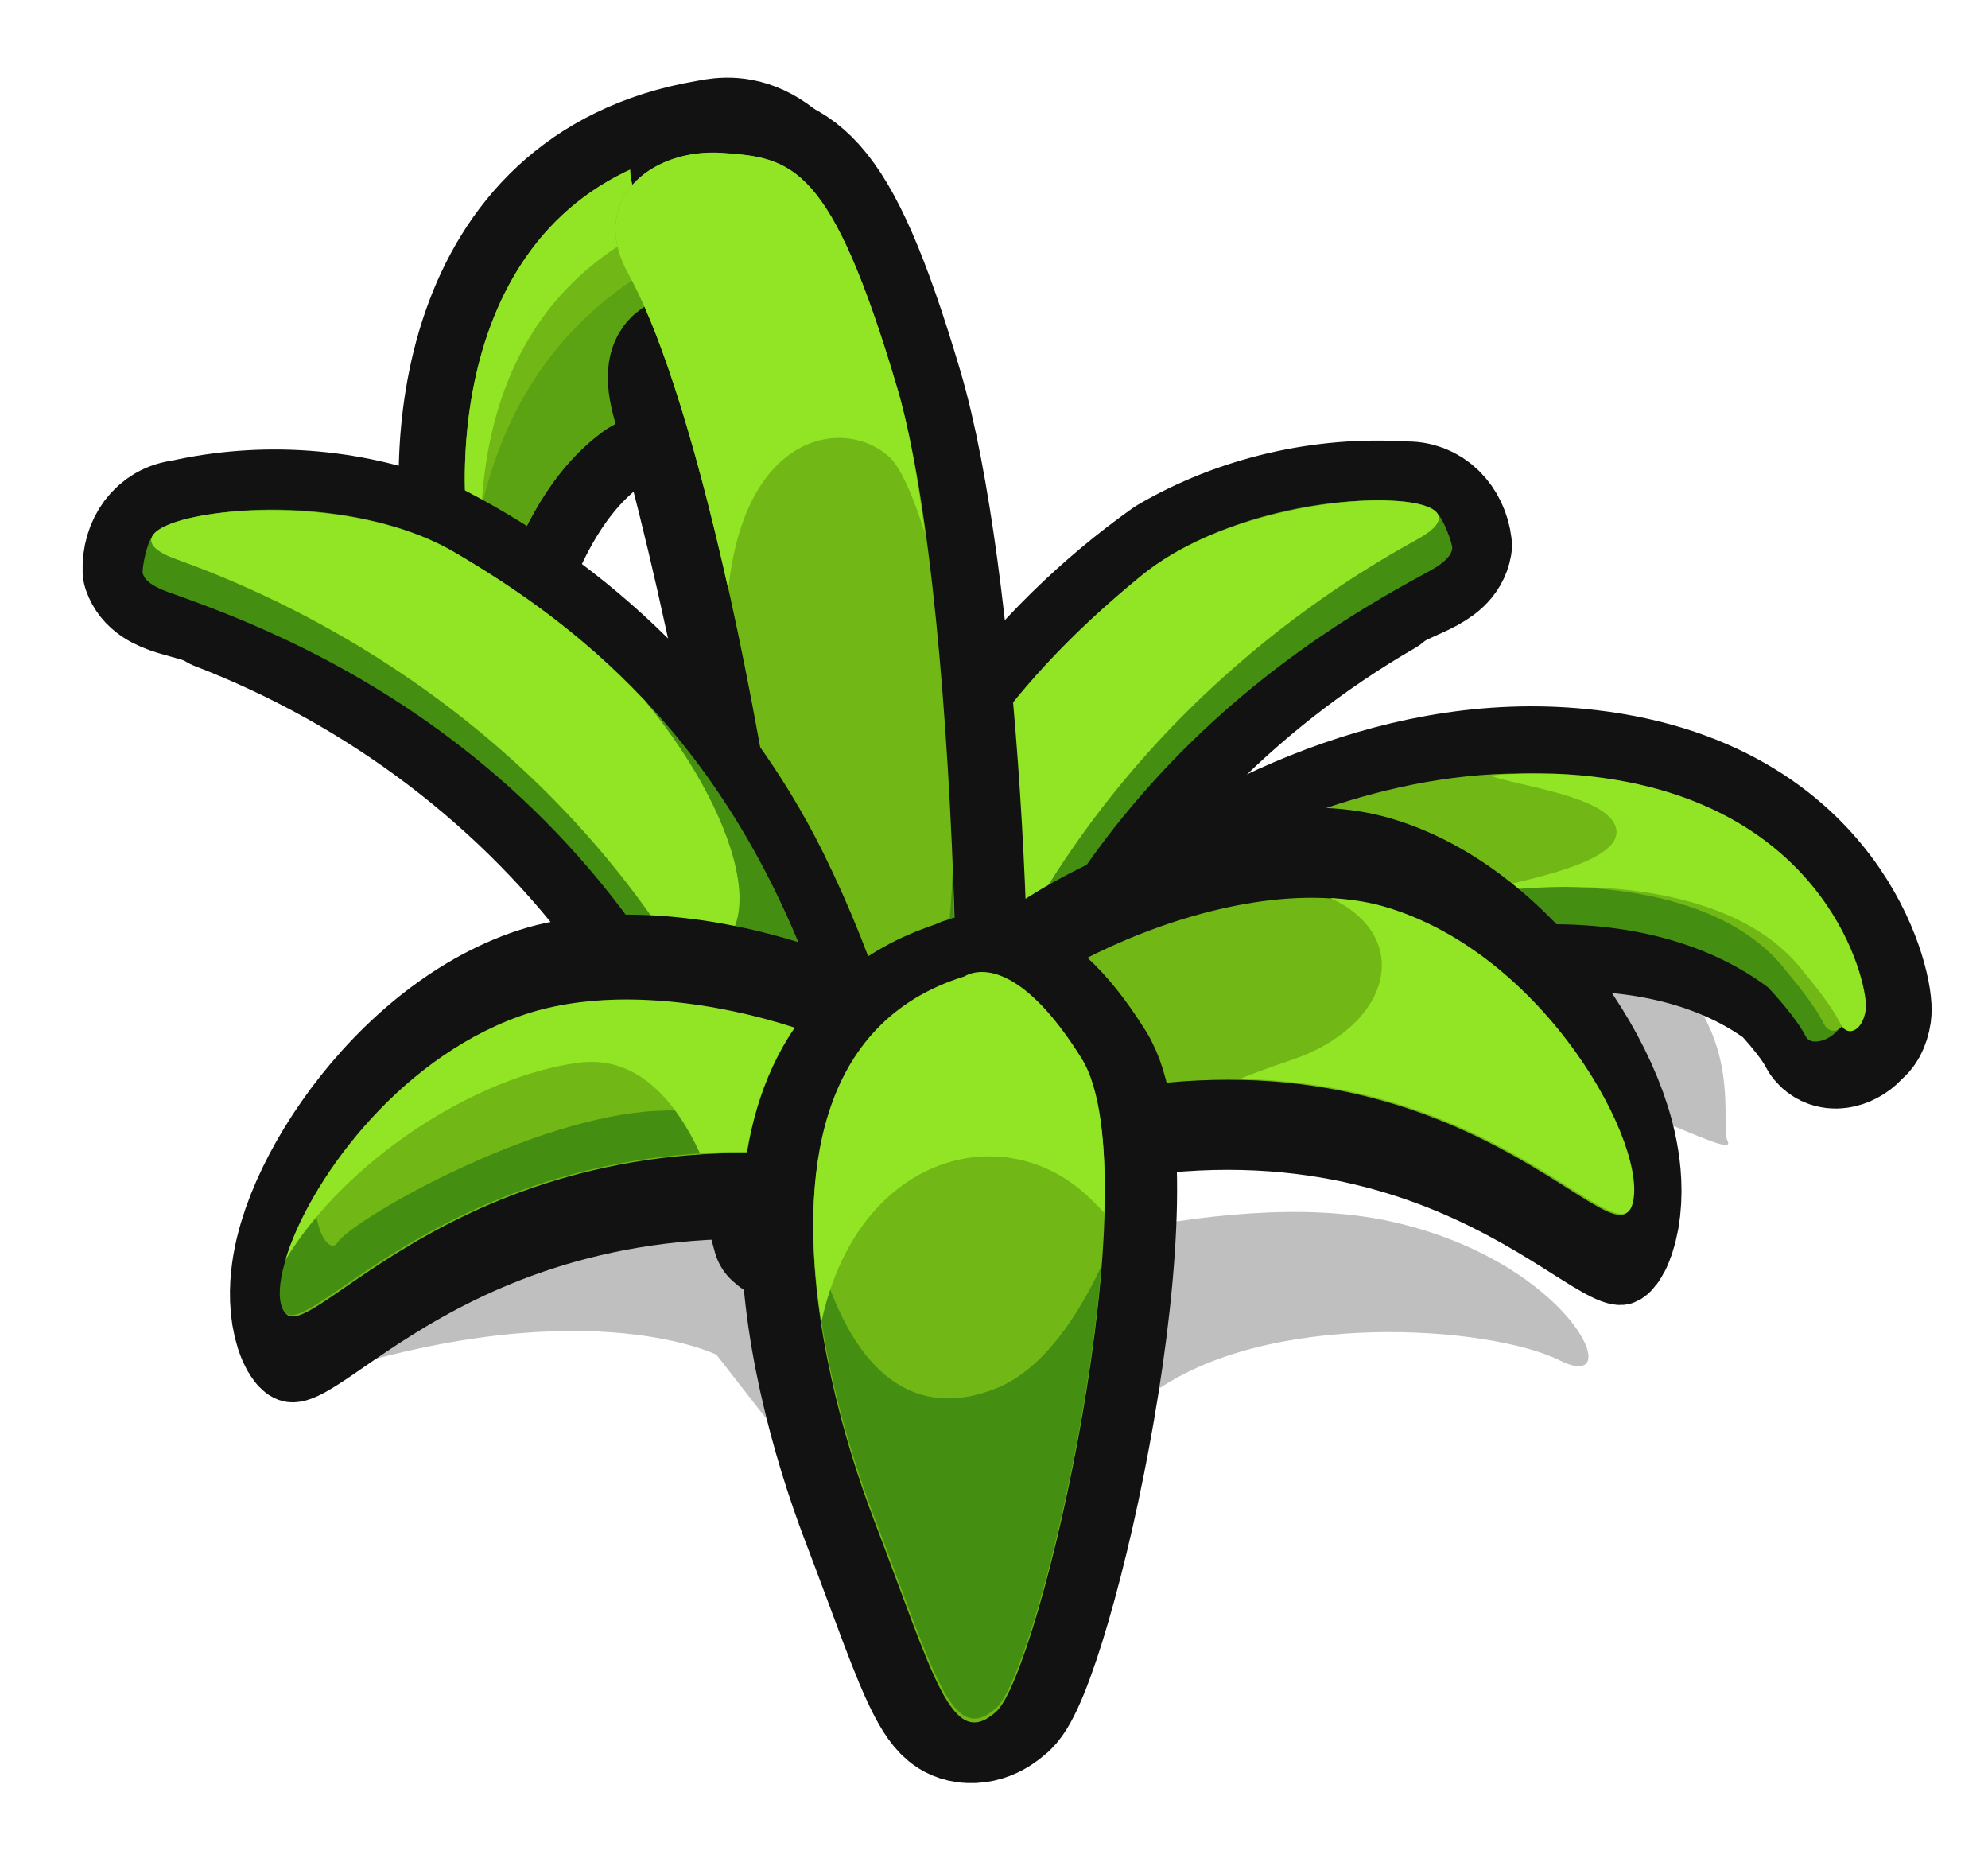 <?xml version="1.0" encoding="UTF-8" standalone="no"?><!-- Created with Inkscape (http://www.inkscape.org/) --><svg xmlns:dc="http://purl.org/dc/elements/1.1/" xmlns:cc="http://creativecommons.org/ns#" xmlns:rdf="http://www.w3.org/1999/02/22-rdf-syntax-ns#" xmlns:svg="http://www.w3.org/2000/svg" xmlns="http://www.w3.org/2000/svg" xmlns:sodipodi="http://sodipodi.sourceforge.net/DTD/sodipodi-0.dtd" xmlns:inkscape="http://www.inkscape.org/namespaces/inkscape" width="150.457" height="141.198" viewBox="0 0 39.808 37.359" version="1.1" id="svg23489" inkscape:version="0.48.5 r10040" sodipodi:docname="plant_02.svg">
  <defs id="defs23483">
    <clipPath clipPathUnits="userSpaceOnUse" id="clipPath22932">
      <path style="opacity: 0.398; color: rgb(0, 0, 0); fill: rgb(186, 255, 81); fill-opacity: 1; fill-rule: nonzero; stroke: none; stroke-width: 0; marker: none; visibility: visible; display: inline; overflow: visible;" d="m 544.302,181.89 c 0.286,0.592 2.599,1.158 3.742,0.158 0.98,2.777 16.865,0 16.865,0 l 0,-16.172 -30.553,0 0,15.421 c 0,0 6.658,3.493 9.946,0.593 z" id="path22934" inkscape:connector-curvature="0" sodipodi:nodetypes="ccccccc"/>
    </clipPath>
    <clipPath clipPathUnits="userSpaceOnUse" id="clipPath22874">
      <path style="opacity: 0.398; color: rgb(0, 0, 0); fill: rgb(186, 255, 81); fill-opacity: 1; fill-rule: nonzero; stroke: none; stroke-width: 0; marker: none; visibility: visible; display: inline; overflow: visible;" d="m 507.964,172.041 c 5.636,4.145 4.409,7.038 4.245,7.426 -0.163,0.388 -0.454,0.846 -0.555,0.759 0,0 -0.231,1.394 -0.967,1.524 0,0 0.728,2.053 -3.233,2.911 -3.961,0.858 -12.088,-2.45 -11.762,-7.8 0.327,-5.35 9.005,-7.351 12.272,-4.819 z" id="path22876" inkscape:connector-curvature="0" sodipodi:nodetypes="csccssc"/>
    </clipPath>
    <clipPath clipPathUnits="userSpaceOnUse" id="clipPath22894">
      <path style="opacity: 0.398; color: rgb(0, 0, 0); fill: rgb(186, 255, 81); fill-opacity: 1; fill-rule: nonzero; stroke: none; stroke-width: 0; marker: none; visibility: visible; display: inline; overflow: visible;" d="m 519.134,181.843 c 1.53,1.079 2.218,-0.857 2.001,-1.062 0.082,0.041 1.96,0.653 4.329,-2.859 2.369,-3.512 0,-9.965 -8.005,-11.966 -8.005,-2.001 -11.272,3.471 -11.476,10.169 -0.204,6.698 5.758,9.271 9.761,9.72 4.002,0.449 3.39,-4.002 3.39,-4.002 z" id="path22896" inkscape:connector-curvature="0" sodipodi:nodetypes="ccssssc"/>
    </clipPath>
    <clipPath clipPathUnits="userSpaceOnUse" id="clipPath23263">
      <path style="opacity: 0.398; color: rgb(0, 0, 0); fill: rgb(186, 255, 81); fill-opacity: 1; fill-rule: nonzero; stroke: none; stroke-width: 0; marker: none; visibility: visible; display: inline; overflow: visible;" d="m 507.964,172.041 c 5.636,4.145 4.409,7.038 4.245,7.426 -0.163,0.388 -0.454,0.846 -0.555,0.759 0,0 -0.231,1.394 -0.967,1.524 0,0 0.728,2.053 -3.233,2.911 -3.961,0.858 -12.088,-2.45 -11.762,-7.8 0.327,-5.35 9.005,-7.351 12.272,-4.819 z" id="path23265" inkscape:connector-curvature="0" sodipodi:nodetypes="csccssc"/>
    </clipPath>
    <clipPath clipPathUnits="userSpaceOnUse" id="clipPath22907">
      <path style="opacity: 0.398; color: rgb(0, 0, 0); fill: rgb(186, 255, 81); fill-opacity: 1; fill-rule: nonzero; stroke: none; stroke-width: 0; marker: none; visibility: visible; display: inline; overflow: visible;" d="m 525.586,181.985 c 0.895,0.982 2.407,0.642 3.043,0.123 0.161,0.726 12.14,0.235 11.905,0 -0.235,-0.235 4.098,-23.832 0,-26.199 -4.098,-2.366 -15.111,0 -21.318,0 -6.208,0 -9.489,8.762 -8.084,14.003 1.404,5.241 4.818,7.158 7.007,9.979 2.189,2.821 7.449,2.094 7.449,2.094 z" id="path22909" inkscape:connector-curvature="0" sodipodi:nodetypes="ccsssssc"/>
    </clipPath>
    <clipPath clipPathUnits="userSpaceOnUse" id="clipPath23269">
      <path style="opacity: 0.398; color: rgb(0, 0, 0); fill: rgb(186, 255, 81); fill-opacity: 1; fill-rule: nonzero; stroke: none; stroke-width: 0; marker: none; visibility: visible; display: inline; overflow: visible;" d="m 525.586,181.985 c 0.895,0.982 2.407,0.642 3.043,0.123 0.161,0.726 12.14,0.235 11.905,0 -0.235,-0.235 4.098,-23.832 0,-26.199 -4.098,-2.366 -15.111,0 -21.318,0 -6.208,0 -9.489,8.762 -8.084,14.003 1.404,5.241 4.818,7.158 7.007,9.979 2.189,2.821 7.449,2.094 7.449,2.094 z" id="path23271" inkscape:connector-curvature="0" sodipodi:nodetypes="ccsssssc"/>
    </clipPath>
    <clipPath clipPathUnits="userSpaceOnUse" id="clipPath23273">
      <path style="opacity: 0.398; color: rgb(0, 0, 0); fill: rgb(186, 255, 81); fill-opacity: 1; fill-rule: nonzero; stroke: none; stroke-width: 0; marker: none; visibility: visible; display: inline; overflow: visible;" d="m 507.964,172.041 c 5.636,4.145 4.409,7.038 4.245,7.426 -0.163,0.388 -0.454,0.846 -0.555,0.759 0,0 -0.231,1.394 -0.967,1.524 0,0 0.728,2.053 -3.233,2.911 -3.961,0.858 -12.088,-2.45 -11.762,-7.8 0.327,-5.35 9.005,-7.351 12.272,-4.819 z" id="path23275" inkscape:connector-curvature="0" sodipodi:nodetypes="csccssc"/>
    </clipPath>
    <clipPath clipPathUnits="userSpaceOnUse" id="clipPath23277">
      <path style="opacity: 0.398; color: rgb(0, 0, 0); fill: rgb(186, 255, 81); fill-opacity: 1; fill-rule: nonzero; stroke: none; stroke-width: 0; marker: none; visibility: visible; display: inline; overflow: visible;" d="m 519.134,181.843 c 1.53,1.079 2.218,-0.857 2.001,-1.062 0.082,0.041 1.96,0.653 4.329,-2.859 2.369,-3.512 0,-9.965 -8.005,-11.966 -8.005,-2.001 -11.272,3.471 -11.476,10.169 -0.204,6.698 5.758,9.271 9.761,9.72 4.002,0.449 3.39,-4.002 3.39,-4.002 z" id="path23279" inkscape:connector-curvature="0" sodipodi:nodetypes="ccssssc"/>
    </clipPath>
    <clipPath clipPathUnits="userSpaceOnUse" id="clipPath23281">
      <path style="opacity: 0.398; color: rgb(0, 0, 0); fill: rgb(186, 255, 81); fill-opacity: 1; fill-rule: nonzero; stroke: none; stroke-width: 0; marker: none; visibility: visible; display: inline; overflow: visible;" d="m 525.586,181.985 c 0.895,0.982 2.407,0.642 3.043,0.123 0.161,0.726 12.14,0.235 11.905,0 -0.235,-0.235 4.098,-23.832 0,-26.199 -4.098,-2.366 -15.111,0 -21.318,0 -6.208,0 -9.489,8.762 -8.084,14.003 1.404,5.241 4.818,7.158 7.007,9.979 2.189,2.821 7.449,2.094 7.449,2.094 z" id="path23283" inkscape:connector-curvature="0" sodipodi:nodetypes="ccsssssc"/>
    </clipPath>
    <clipPath clipPathUnits="userSpaceOnUse" id="clipPath23285">
      <path style="opacity: 0.398; color: rgb(0, 0, 0); fill: rgb(186, 255, 81); fill-opacity: 1; fill-rule: nonzero; stroke: none; stroke-width: 0; marker: none; visibility: visible; display: inline; overflow: visible;" d="m 544.302,181.89 c 0.286,0.592 2.599,1.158 3.742,0.158 0.98,2.777 16.865,0 16.865,0 l 0,-16.172 -30.553,0 0,15.421 c 0,0 6.658,3.493 9.946,0.593 z" id="path23287" inkscape:connector-curvature="0" sodipodi:nodetypes="ccccccc"/>
    </clipPath>
    <clipPath clipPathUnits="userSpaceOnUse" id="clipPath23289">
      <path style="opacity: 0.398; color: rgb(0, 0, 0); fill: rgb(186, 255, 81); fill-opacity: 1; fill-rule: nonzero; stroke: none; stroke-width: 0; marker: none; visibility: visible; display: inline; overflow: visible;" d="m 507.964,172.041 c 5.636,4.145 4.409,7.038 4.245,7.426 -0.163,0.388 -0.454,0.846 -0.555,0.759 0,0 -0.231,1.394 -0.967,1.524 0,0 0.728,2.053 -3.233,2.911 -3.961,0.858 -12.088,-2.45 -11.762,-7.8 0.327,-5.35 9.005,-7.351 12.272,-4.819 z" id="path23291" inkscape:connector-curvature="0" sodipodi:nodetypes="csccssc"/>
    </clipPath>
    <clipPath clipPathUnits="userSpaceOnUse" id="clipPath22919">
      <path style="opacity: 0.398; color: rgb(0, 0, 0); fill: rgb(186, 255, 81); fill-opacity: 1; fill-rule: nonzero; stroke: none; stroke-width: 0; marker: none; visibility: visible; display: inline; overflow: visible;" d="m 533.244,180.679 c -0.163,1.164 0.51,2.001 2.001,1.205 -1.743,1.502 -0.716,1.262 1.421,3.052 2.137,1.79 11.493,0.982 12.129,0.52 0.635,-0.462 8.028,-6.411 8.086,-8.663 0.058,-2.252 -1.906,-15.017 -5.198,-17.789 -3.292,-2.772 -16.46,-0.578 -19.752,-0.058 -3.292,0.52 -10.165,5.718 -9.934,5.776 0.231,0.058 2.83,15.421 2.772,15.652 -0.058,0.231 2.426,4.158 2.83,3.927 0.404,-0.231 3.951,-3.172 3.951,-3.172 0,0 1.592,0.899 1.694,-0.449 z" id="path22921" inkscape:connector-curvature="0" sodipodi:nodetypes="ccsssssssscc"/>
    </clipPath>
    <clipPath clipPathUnits="userSpaceOnUse" id="clipPath23295">
      <path style="opacity: 0.398; color: rgb(0, 0, 0); fill: rgb(186, 255, 81); fill-opacity: 1; fill-rule: nonzero; stroke: none; stroke-width: 0; marker: none; visibility: visible; display: inline; overflow: visible;" d="m 525.586,181.985 c 0.895,0.982 2.407,0.642 3.043,0.123 0.161,0.726 12.14,0.235 11.905,0 -0.235,-0.235 4.098,-23.832 0,-26.199 -4.098,-2.366 -15.111,0 -21.318,0 -6.208,0 -9.489,8.762 -8.084,14.003 1.404,5.241 4.818,7.158 7.007,9.979 2.189,2.821 7.449,2.094 7.449,2.094 z" id="path23297" inkscape:connector-curvature="0" sodipodi:nodetypes="ccsssssc"/>
    </clipPath>
    <clipPath clipPathUnits="userSpaceOnUse" id="clipPath23299">
      <path style="opacity: 0.398; color: rgb(0, 0, 0); fill: rgb(186, 255, 81); fill-opacity: 1; fill-rule: nonzero; stroke: none; stroke-width: 0; marker: none; visibility: visible; display: inline; overflow: visible;" d="m 525.586,181.985 c 0.895,0.982 2.407,0.642 3.043,0.123 0.161,0.726 12.14,0.235 11.905,0 -0.235,-0.235 4.098,-23.832 0,-26.199 -4.098,-2.366 -15.111,0 -21.318,0 -6.208,0 -9.489,8.762 -8.084,14.003 1.404,5.241 4.818,7.158 7.007,9.979 2.189,2.821 7.449,2.094 7.449,2.094 z" id="path23301" inkscape:connector-curvature="0" sodipodi:nodetypes="ccsssssc"/>
    </clipPath>
  </defs>
  <sodipodi:namedview id="base" pagecolor="#7d848b" bordercolor="#666666" borderopacity="1.0" inkscape:pageopacity="0" inkscape:pageshadow="2" inkscape:zoom="1.145268" inkscape:cx="-149.40116" inkscape:cy="2.9280336" inkscape:document-units="px" inkscape:current-layer="layer1" showgrid="false" inkscape:pagecheckerboard="false" showborder="true" units="px" inkscape:window-width="1920" inkscape:window-height="1017" inkscape:window-x="-8" inkscape:window-y="-8" inkscape:window-maximized="1" inkscape:showpageshadow="false" guidetolerance="28" fit-margin-top="6" fit-margin-left="6" fit-margin-right="6" fit-margin-bottom="6">
    <inkscape:grid type="xygrid" id="grid24034" spacingx="1px" spacingy="1px" empspacing="8" visible="true" enabled="true" snapvisiblegridlinesonly="true" originx="-205.989px" originy="-179.381px"/>
  </sodipodi:namedview>
  <g inkscape:label="Layer 1" inkscape:groupmode="layer" id="layer1" transform="translate(-54.501,-212.18)">
    <path style="opacity: 0.25; color: rgb(0, 0, 0); fill: rgb(0, 0, 0); fill-opacity: 1; fill-rule: nonzero; stroke: none; stroke-width: 0; marker: none; visibility: visible; display: inline; overflow: visible;" d="m 22.266,104.526 c 21.392,-7.422 31.87,-2.183 31.87,-2.183 l 23.139,29.687 c 0,0 0.873,-20.083 9.605,-26.631 8.732,-6.549 25.758,-5.239 30.997,-2.619 5.239,2.619 0.873,-7.422 -12.661,-10.478 -13.534,-3.056 -32.307,4.366 -31.87,2.619 0.437,-1.746 22.702,-18.336 35.363,-15.717 12.661,2.619 22.702,8.732 21.829,6.985 -0.873,-1.746 3.493,-14.844 -18.773,-18.773 C 89.499,63.487 64.614,81.387 61.558,82.26 58.502,83.133 49.333,88.372 40.602,90.119 31.87,91.865 22.266,104.526 22.266,104.526 z" id="path14704" inkscape:connector-curvature="0" transform="matrix(0.265,0,0,0.265,54.501,212.18)" gds_color="shadow" gds_opacity="shadow" gds_switchable="shadow"/>
    <g transform="matrix(1.057,0.106,-0.106,1.057,-102.786,436.853)" id="g14694">
      <path inkscape:connector-curvature="0" id="path14696" d="m 153.503,-218.45 c 0.486,-0.079 0.87,0.27 0.973,0.73 -0.042,0.565 -0.832,0.703 -1.161,1.077 -2.671,1.921 -4.796,4.598 -5.994,7.67 -0.928,1.992 -1.149,4.224 -1.157,6.397 -0.358,0.597 -1.687,0.396 -2.031,-0.01 -0.124,-2.173 -0.049,-4.378 0.393,-6.515 0.629,-3.039 2.307,-5.835 4.643,-7.868 1.244,-0.908 2.799,-1.433 4.336,-1.482 z" style="color: rgb(0, 0, 0); fill: rgb(68, 142, 18); fill-opacity: 1; fill-rule: nonzero; stroke: rgb(18, 18, 18); stroke-width: 2.265; stroke-linecap: round; stroke-linejoin: round; stroke-miterlimit: 4; stroke-opacity: 1; stroke-dasharray: none; stroke-dashoffset: 37.6; marker: none; visibility: visible; display: inline; overflow: visible;"/>
      <path sodipodi:nodetypes="cssssscc" inkscape:connector-curvature="0" id="path14698" d="m 146.051,-202.57 c 0.108,-9.331 6.347,-13.454 8.083,-14.647 0.251,-0.173 0.359,-0.325 0.354,-0.452 -0.004,-0.092 -0.229,-0.546 -0.34,-0.612 -0.793,-0.47 -3.891,0.167 -5.439,1.715 -2.061,2.061 -4.204,4.993 -4.557,10.199 -0.375,5.538 1.556,6.516 1.899,3.797 z" style="color: rgb(0, 0, 0); fill: rgb(68, 142, 18); fill-opacity: 1; fill-rule: nonzero; stroke: none; stroke-width: 0; marker: none; visibility: visible; display: inline; overflow: visible;"/>
      <path style="color: rgb(0, 0, 0); fill: rgb(68, 142, 18); fill-opacity: 1; fill-rule: nonzero; stroke: none; stroke-width: 0; marker: none; visibility: visible; display: inline; overflow: visible;" d="m 145.671,-202.57 c 0.108,-9.331 6.401,-13.996 8.137,-15.19 1.736,-1.194 -3.038,-0.868 -5.099,1.193 -2.061,2.061 -4.231,4.991 -4.557,10.199 -0.325,5.208 0.434,5.208 0.434,5.208 0.597,0.298 0.868,-0.217 0.868,-0.217 z" id="path14700" inkscape:connector-curvature="0" sodipodi:nodetypes="csssccc"/>
      <path id="path14702" d="m 153.503,-218.45 c 0.694,0.009 0.956,0.242 0.305,0.689 -1.344,0.924 -5.414,3.933 -7.236,9.573 -0.002,0 -0.004,0 -0.005,0 -1.793,0.686 -1.92,-1.962 -0.626,-4.757 0,-0.002 0,-0.004 0,-0.005 0.008,-0.015 0.018,-0.028 0.026,-0.042 0.808,-1.472 1.785,-2.617 2.742,-3.573 1.288,-1.288 3.638,-1.899 4.794,-1.884 z" style="color: rgb(0, 0, 0); fill: rgb(145, 229, 37); fill-opacity: 1; fill-rule: nonzero; stroke: none; stroke-width: 0; marker: none; visibility: visible; display: inline; overflow: visible;" inkscape:connector-curvature="0"/>
    </g>
    <g id="g14584" transform="matrix(0.927,0,0,0.927,22.713,10.729)">
      <g transform="translate(-0.408,-0.245)" id="g14570">
        <path sodipodi:nodetypes="cssssc" transform="matrix(0.265,0,0,0.265,58.429,205.695)" inkscape:connector-curvature="0" id="path14568" d="m -31.87,56.689 c -20.301,3.493 -21.114,25.422 -18.991,35.035 1.855,8.404 1.528,-5.239 10.478,-11.788 8.95,-6.549 15.499,19.209 17.9,16.372 2.401,-2.838 4.802,-21.611 0.655,-31.434 -4.148,-9.823 -8.732,-8.404 -10.041,-8.186 z" style="color: rgb(0, 0, 0); fill: rgb(113, 184, 22); fill-opacity: 1; fill-rule: nonzero; stroke: rgb(18, 18, 18); stroke-width: 10.785; stroke-linejoin: round; stroke-opacity: 1; marker: none; visibility: visible; display: inline; overflow: visible;"/>
        <path style="color: rgb(0, 0, 0); fill: rgb(113, 184, 22); fill-opacity: 1; fill-rule: nonzero; stroke: none; stroke-width: 0; marker: none; visibility: visible; display: inline; overflow: visible;" d="m -31.87,56.689 c -20.301,3.493 -21.114,25.422 -18.991,35.035 1.855,8.404 1.528,-5.239 10.478,-11.788 8.95,-6.549 15.499,19.209 17.9,16.372 2.401,-2.838 4.802,-21.611 0.655,-31.434 -4.148,-9.823 -8.732,-8.404 -10.041,-8.186 z" id="path14566" inkscape:connector-curvature="0" transform="matrix(0.265,0,0,0.265,58.429,205.695)" sodipodi:nodetypes="cssssc"/>
        <path id="path14576" transform="matrix(0.265,0,0,0.265,58.838,205.94)" d="m -31.875,55.562 c -0.679,0.01 -1.204,0.133 -1.531,0.188 -20.301,3.493 -21.122,25.449 -19,35.062 0.315,1.428 0.567,2.202 0.812,2.5 -2.149,-19.912 7.227,-26.814 10.375,-29.062 3.241,-2.315 10.031,0.608 10.031,-0.781 0,-0.746 1.515,-4.152 1.938,-7.25 -1,-0.51 -1.894,-0.667 -2.625,-0.656 z" style="color: rgb(0, 0, 0); fill: rgb(145, 229, 37); fill-opacity: 1; fill-rule: nonzero; stroke: none; stroke-width: 0; marker: none; visibility: visible; display: inline; overflow: visible;" inkscape:connector-curvature="0"/>
        <path id="path14581" transform="matrix(0.265,0,0,0.265,58.838,205.94)" d="m -26.844,61.562 c -1.708,-0.045 -3.625,0.336 -5.719,1.281 -7.962,3.596 -17.854,9.675 -20.062,26.719 0.074,0.418 0.135,0.868 0.219,1.25 1.855,8.404 1.519,-5.264 10.469,-11.812 8.95,-6.549 15.505,19.213 17.906,16.375 2.401,-2.838 4.804,-21.614 0.656,-31.438 -0.303,-0.717 -0.6,-1.335 -0.906,-1.938 -0.803,-0.247 -1.64,-0.413 -2.562,-0.438 z" style="opacity: 0.491; color: rgb(0, 0, 0); fill: rgb(68, 142, 18); fill-opacity: 1; fill-rule: nonzero; stroke: none; stroke-width: 0; marker: none; visibility: visible; display: inline; overflow: visible;" inkscape:connector-curvature="0"/>
      </g>
      <path sodipodi:nodetypes="scssccssss" inkscape:connector-curvature="0" id="path14544" transform="matrix(0.265,0,0,0.265,58.429,205.695)" d="m -33.375,56.375 c -2.943,0.039 1.119,6.768 8.234,9.144 -1.364,5.425 -3.895,9.83 -2.354,12.441 1.165,1.974 -10.82,-10.361 -8.306,-1.331 3.42,12.288 8.383,33.358 12.051,66.309 0.329,3.06 5.923,13.02 6.248,-6.244 0,0 3.237,16.782 4.326,5.779 C -11.612,126.67 -13.547,90.571 -17.969,75.625 -23.389,57.303 -26.558,56.796 -32.312,56.406 -32.672,56.382 -33.019,56.37 -33.375,56.375 z" style="color: rgb(0, 0, 0); fill: rgb(68, 142, 18); fill-opacity: 1; fill-rule: nonzero; stroke: rgb(18, 18, 18); stroke-width: 10.785; stroke-linejoin: round; stroke-opacity: 1; marker: none; visibility: visible; display: inline; overflow: visible;"/>
      <path inkscape:connector-curvature="0" id="path14542" d="m 52.408,246.024 c -1.376,-13.842 -3.338,-20.645 -4.542,-22.79 -0.897,-1.599 0.496,-2.717 2.018,-2.614 1.522,0.103 2.356,0.234 3.79,5.082 1.434,4.848 1.559,18.907 0.928,20.403 -0.631,1.496 -2.194,0.818 -2.194,-0.081 z" style="color: rgb(0, 0, 0); fill: rgb(113, 184, 22); fill-opacity: 1; fill-rule: nonzero; stroke: none; stroke-width: 0; marker: none; visibility: visible; display: inline; overflow: visible;" sodipodi:nodetypes="cssssc"/>
      <path style="color: rgb(0, 0, 0); fill: rgb(145, 229, 37); fill-opacity: 1; fill-rule: nonzero; stroke: none; stroke-width: 0; marker: none; visibility: visible; display: inline; overflow: visible;" d="m 49.601,220.611 c -1.404,0.044 -2.574,1.126 -1.733,2.625 0.59,1.053 1.359,3.231 2.156,6.808 0.356,-3.436 2.546,-3.721 3.478,-2.86 0.248,0.229 0.512,0.842 0.768,1.641 -0.164,-1.241 -0.36,-2.325 -0.595,-3.121 -1.434,-4.848 -2.27,-4.985 -3.793,-5.088 -0.095,-0.006 -0.188,-0.008 -0.282,-0.005 z" id="path14552" inkscape:connector-curvature="0"/>
      <path id="path14561" transform="matrix(0.265,0,0,0.265,58.429,205.695)" d="m -13.438,114.938 c -0.282,7.463 -1.454,14.182 -4.688,14.562 -4.588,0.54 -6.821,-3.869 -8.594,-9.562 1.398,9.46 2.749,20.229 3.969,32.5 0,3.396 5.897,5.937 8.281,0.281 1.289,-3.056 1.741,-19.981 1.031,-37.781 z" style="color: rgb(0, 0, 0); fill: rgb(68, 142, 18); fill-opacity: 1; fill-rule: nonzero; stroke: none; stroke-width: 0; marker: none; visibility: visible; display: inline; overflow: visible;" inkscape:connector-curvature="0"/>
    </g>
    <g id="g14531" transform="matrix(-0.331,-0.467,-0.443,0.314,24.401,349.462)">
      <path id="path14533" transform="matrix(0.265,0,0,0.265,320.082,94.084)" d="m -821.094,-1211.969 c -7.755,0.146 -13.268,2.956 -14.281,3.969 -0.999,1 -1.38,1.995 -1.344,2.75 -0.604,2.097 0.343,4.573 1.719,4.344 1.779,-0.297 5.1,-0.119 8.188,0.344 21.642,7.412 34.644,35.858 37.312,57.5 1.916,15.539 2.311,39.917 2.706,54.259 0.155,5.632 3.667,12.811 7.782,-8.039 5.224,7.101 22.092,-60.887 -10.364,-98.814 -11.29,-13.193 -22.93,-16.478 -31.719,-16.313 z" style="color: rgb(0, 0, 0); fill: rgb(28, 129, 74); fill-opacity: 1; fill-rule: nonzero; stroke: rgb(18, 18, 18); stroke-width: 17.938; stroke-linejoin: round; stroke-opacity: 1; marker: none; visibility: visible; display: inline; overflow: visible;" inkscape:connector-curvature="0" sodipodi:nodetypes="cccccsscscc"/>
      <path style="color: rgb(0, 0, 0); fill: rgb(68, 142, 18); fill-opacity: 1; fill-rule: nonzero; stroke: none; stroke-width: 0; marker: none; visibility: visible; display: inline; overflow: visible;" d="m 101.325,-223.564 c 5.726,1.961 9.167,9.488 9.872,15.214 0.706,5.726 0.722,16.705 0.879,17.254 0.157,0.549 0.202,1.407 2.696,1.407 1.098,-0.235 0.19,-1.766 0.19,-1.766 0,0 1.647,-21.915 -5.099,-29.837 -5.385,-6.324 -10.363,-4.503 -10.912,-3.954 -0.549,0.549 -0.27,1.67 0.201,1.591 0.471,-0.079 1.355,-0.031 2.172,0.091 z" id="path14535" inkscape:connector-curvature="0" sodipodi:nodetypes="cscccscccc"/>
      <path sodipodi:nodetypes="cscccsssssssscccc" inkscape:connector-curvature="0" id="path14537" d="m 101.389,-224.466 c 5.633,0.213 10.493,9.716 11.228,15.679 0.735,5.963 1.67,16.667 1.833,17.239 0.163,0.572 -0.445,0.817 0.699,0.572 1.144,-0.245 1.389,-1.797 1.389,-1.797 0,0 0.396,-10.18 0.029,-14.539 -0.018,-0.219 -0.039,-0.5 -0.061,-0.807 -0.042,-0.569 -0.09,-1.228 -0.147,-1.746 -0.014,-0.13 -0.029,-0.252 -0.044,-0.361 -0.155,-1.101 -0.363,-1.586 -0.641,-2.731 -0.069,-0.283 -0.142,-0.567 -0.219,-0.851 -0.14,-0.515 -0.295,-1.029 -0.466,-1.541 -0.826,-2.473 -2.027,-4.88 -3.76,-6.915 -5.607,-6.585 -11.598,-3.839 -12.17,-3.267 -0.572,0.572 -0.408,1.143 0.082,1.062 0.49,-0.082 1.225,-0.082 2.249,0.004 z" style="color: rgb(0, 0, 0); fill: rgb(113, 184, 22); fill-opacity: 1; fill-rule: nonzero; stroke: none; stroke-width: 0; marker: none; visibility: visible; display: inline; overflow: visible;"/>
      <path id="path14539" transform="matrix(0.265,0,0,0.265,320.082,94.084)" d="m -821.094,-1211.969 c -7.755,0.146 -13.268,2.956 -14.281,3.969 -2.161,2.161 -1.54,4.34 0.312,4.031 1.852,-0.309 4.629,-0.324 8.5,0 14.295,0.541 27.268,16.916 35.094,34.438 -3.012,-7.992 -10.013,-22.747 -5.281,-24.719 3.999,-1.666 12.042,7.82 15.25,10.094 -2.232,-4.058 -4.837,-7.932 -7.875,-11.5 -11.259,-13.222 -22.93,-16.478 -31.719,-16.313 z" style="color: rgb(0, 0, 0); fill: rgb(145, 229, 37); fill-opacity: 1; fill-rule: nonzero; stroke: none; stroke-width: 0; marker: none; visibility: visible; display: inline; overflow: visible;" inkscape:connector-curvature="0"/>
    </g>
    <g transform="matrix(-0.192,-0.885,-0.477,0.356,204.27,212.209)" id="g14663">
      <path style="color: rgb(0, 0, 0); fill: rgb(113, 184, 22); fill-opacity: 1; fill-rule: nonzero; stroke: rgb(18, 18, 18); stroke-width: 14.271; stroke-linecap: round; stroke-linejoin: round; stroke-miterlimit: 4; stroke-opacity: 1; stroke-dasharray: none; stroke-dashoffset: 37.6; marker: none; visibility: visible; display: inline; overflow: visible;" d="M 50.628,130.924 C 36.428,75.974 8.644,61.156 11.731,56.834 14.818,52.512 35.193,61.156 47.541,82.148 59.889,103.14 62.976,142.037 58.655,142.037 c -4.322,0 -7.409,-8.644 -7.409,-8.644 z" id="path14665" inkscape:connector-curvature="0" transform="matrix(0.265,0,0,0.265,58.429,205.695)"/>
      <path inkscape:connector-curvature="0" id="path14667" d="M 50.628,130.924 C 36.428,75.974 8.644,61.156 11.731,56.834 14.818,52.512 35.193,61.156 47.541,82.148 59.889,103.14 62.976,142.037 58.655,142.037 c -4.322,0 -7.409,-8.644 -7.409,-8.644 z" style="color: rgb(0, 0, 0); fill: rgb(113, 184, 22); fill-opacity: 1; fill-rule: nonzero; stroke: none; stroke-width: 0; marker: none; visibility: visible; display: inline; overflow: visible;" transform="matrix(0.265,0,0,0.265,58.429,205.695)"/>
      <path style="color: rgb(0, 0, 0); fill: rgb(145, 229, 37); fill-opacity: 1; fill-rule: nonzero; stroke: none; stroke-width: 0; marker: none; visibility: visible; display: inline; overflow: visible;" d="m 85.5,92.375 c 6.342,2.949 4.625,9.75 -3.062,12.312 -1.445,0.482 -2.686,0.95 -3.844,1.406 19.671,0.327 28.493,13.154 29.719,9.594 1.471,-4.272 -6.547,-19.258 -18.938,-22.719 C 88.147,92.626 86.834,92.453 85.5,92.375 z" transform="matrix(-0.192,-0.477,-0.257,0.103,112.066,260.451)" id="path14681" inkscape:connector-curvature="0"/>
    </g>
    <g id="g30852" transform="matrix(-1.028,0.269,0.269,1.028,274.726,405.861)">
      <path style="color: rgb(0, 0, 0); fill: rgb(68, 142, 18); fill-opacity: 1; fill-rule: nonzero; stroke: rgb(18, 18, 18); stroke-width: 2.265; stroke-linecap: round; stroke-linejoin: round; stroke-miterlimit: 4; stroke-opacity: 1; stroke-dasharray: none; stroke-dashoffset: 37.6; marker: none; visibility: visible; display: inline; overflow: visible;" d="m 153.503,-218.45 c 0.486,-0.079 0.87,0.27 0.973,0.73 -0.042,0.565 -0.832,0.703 -1.161,1.077 -2.671,1.921 -4.796,4.598 -5.994,7.67 -0.928,1.992 -1.149,4.224 -1.157,6.397 -0.358,0.597 -1.687,0.396 -2.031,-0.01 -0.124,-2.173 -0.049,-4.378 0.393,-6.515 0.629,-3.039 2.307,-5.835 4.643,-7.868 1.244,-0.908 2.799,-1.433 4.336,-1.482 z" id="path30854" inkscape:connector-curvature="0"/>
      <path style="color: rgb(0, 0, 0); fill: rgb(68, 142, 18); fill-opacity: 1; fill-rule: nonzero; stroke: none; stroke-width: 0; marker: none; visibility: visible; display: inline; overflow: visible;" d="m 146.051,-202.57 c 0.108,-9.331 6.347,-13.454 8.083,-14.647 0.251,-0.173 0.359,-0.325 0.354,-0.452 -0.004,-0.092 -0.229,-0.546 -0.34,-0.612 -0.793,-0.47 -3.891,0.167 -5.439,1.715 -2.061,2.061 -4.204,4.993 -4.557,10.199 -0.375,5.538 1.556,6.516 1.899,3.797 z" id="path30856" inkscape:connector-curvature="0" sodipodi:nodetypes="cssssscc"/>
      <path sodipodi:nodetypes="csssccc" inkscape:connector-curvature="0" id="path30858" d="m 145.671,-202.57 c 0.108,-9.331 6.401,-13.996 8.137,-15.19 1.736,-1.194 -3.038,-0.868 -5.099,1.193 -2.061,2.061 -4.231,4.991 -4.557,10.199 -0.325,5.208 0.434,5.208 0.434,5.208 0.597,0.298 0.868,-0.217 0.868,-0.217 z" style="color: rgb(0, 0, 0); fill: rgb(68, 142, 18); fill-opacity: 1; fill-rule: nonzero; stroke: none; stroke-width: 0; marker: none; visibility: visible; display: inline; overflow: visible;"/>
      <path inkscape:connector-curvature="0" style="color: rgb(0, 0, 0); fill: rgb(145, 229, 37); fill-opacity: 1; fill-rule: nonzero; stroke: none; stroke-width: 0; marker: none; visibility: visible; display: inline; overflow: visible;" d="m 153.503,-218.45 c 0.694,0.009 0.956,0.242 0.305,0.689 -1.344,0.924 -5.414,3.933 -7.236,9.573 -0.002,0 -0.004,0 -0.005,0 -1.793,0.686 -1.92,-1.962 -0.626,-4.757 0,-0.002 0,-0.004 0,-0.005 0.008,-0.015 0.018,-0.028 0.026,-0.042 0.808,-1.472 1.785,-2.617 2.742,-3.573 1.288,-1.288 3.638,-1.899 4.794,-1.884 z" id="path30860"/>
    </g>
    <g id="g14659" transform="matrix(0.161,-0.809,0.48,0.27,-55.689,228.587)">
      <path transform="matrix(0.265,0,0,0.265,58.429,205.695)" inkscape:connector-curvature="0" id="path14649" d="M 50.628,130.924 C 36.428,75.974 8.644,61.156 11.731,56.834 14.818,52.512 35.193,61.156 47.541,82.148 59.889,103.14 62.976,142.037 58.655,142.037 c -4.322,0 -7.409,-8.644 -7.409,-8.644 z" style="color: rgb(0, 0, 0); fill: rgb(113, 184, 22); fill-opacity: 1; fill-rule: nonzero; stroke: rgb(18, 18, 18); stroke-width: 15.214; stroke-linecap: round; stroke-linejoin: round; stroke-miterlimit: 4; stroke-opacity: 1; stroke-dasharray: none; stroke-dashoffset: 37.6; marker: none; visibility: visible; display: inline; overflow: visible;"/>
      <path transform="matrix(0.265,0,0,0.265,58.429,205.695)" style="color: rgb(0, 0, 0); fill: rgb(113, 184, 22); fill-opacity: 1; fill-rule: nonzero; stroke: none; stroke-width: 0; marker: none; visibility: visible; display: inline; overflow: visible;" d="M 50.628,130.924 C 36.428,75.974 8.644,61.156 11.731,56.834 14.818,52.512 35.193,61.156 47.541,82.148 59.889,103.14 62.976,142.037 58.655,142.037 c -4.322,0 -7.409,-8.644 -7.409,-8.644 z" id="path14651" inkscape:connector-curvature="0"/>
      <path style="color: rgb(0, 0, 0); fill: rgb(68, 142, 18); fill-opacity: 1; fill-rule: nonzero; stroke: none; stroke-width: 0; marker: none; visibility: visible; display: inline; overflow: visible;" d="m 46.219,109.844 c -0.578,0.011 -1.152,0.036 -1.75,0.094 -9.57,0.926 -22.23,8.331 -23.156,9.875 -0.505,0.841 -1.745,-0.619 -1.719,-3.562 -2.149,3.695 -3.095,7.036 -2.438,8.562 1.553,3.605 12.787,-14.161 40.406,-11.562 -2.556,-2.046 -6.56,-3.5 -11.344,-3.406 z" transform="matrix(0.166,0.496,-0.294,0.098,95.401,199.958)" id="path14671" inkscape:connector-curvature="0"/>
      <path style="color: rgb(0, 0, 0); fill: rgb(145, 229, 37); fill-opacity: 1; fill-rule: nonzero; stroke: none; stroke-width: 0; marker: none; visibility: visible; display: inline; overflow: visible;" d="m 42.438,101.438 c -2.584,0.053 -5.113,0.441 -7.375,1.25 -9.443,3.378 -16.024,12.753 -17.688,18.438 4.533,-7.52 14.304,-13.864 22.125,-14.906 4.54,-0.605 7.434,3.023 9.219,6.875 3.152,-0.2 6.573,-0.155 10.281,0.281 l 1.281,0.156 c 0,0 0.921,-0.034 2,-0.375 -0.338,-2.136 -0.764,-4.789 -1.406,-7.562 -4.571,-2.263 -11.736,-4.293 -18.438,-4.156 z" transform="matrix(0.166,0.496,-0.294,0.098,95.401,199.958)" id="path14691" inkscape:connector-curvature="0"/>
    </g>
    <g id="g14655" transform="matrix(0.993,-0.121,0.101,0.83,-23.298,50.365)">
      <path transform="matrix(0.265,0,0,0.265,58.429,205.695)" inkscape:connector-curvature="0" id="path14647" d="m 60.507,89.557 c -17.288,3.704 -14.818,32.723 -11.731,47.541 3.087,14.818 3.704,21.61 7.409,18.522 3.704,-3.087 16.67,-46.306 12.348,-57.42 -4.322,-11.113 -8.026,-8.644 -8.026,-8.644 z" style="color: rgb(0, 0, 0); fill: rgb(113, 184, 22); fill-opacity: 1; fill-rule: nonzero; stroke: rgb(18, 18, 18); stroke-width: 10.935; stroke-linecap: round; stroke-linejoin: round; stroke-miterlimit: 4; stroke-opacity: 1; stroke-dasharray: none; stroke-dashoffset: 37.6; marker: none; visibility: visible; display: inline; overflow: visible;"/>
      <path style="color: rgb(0, 0, 0); fill: rgb(113, 184, 22); fill-opacity: 1; fill-rule: nonzero; stroke: none; stroke-width: 0; marker: none; visibility: visible; display: inline; overflow: visible;" d="m 60.507,89.557 c -17.288,3.704 -14.818,32.723 -11.731,47.541 3.087,14.818 3.704,21.61 7.409,18.522 3.704,-3.087 16.67,-46.306 12.348,-57.42 -4.322,-11.113 -8.026,-8.644 -8.026,-8.644 z" id="path14653" inkscape:connector-curvature="0" transform="matrix(0.265,0,0,0.265,58.429,205.695)"/>
      <path style="color: rgb(0, 0, 0); fill: rgb(68, 142, 18); fill-opacity: 1; fill-rule: nonzero; stroke: none; stroke-width: 0; marker: none; visibility: visible; display: inline; overflow: visible;" d="m 46.938,118.062 c 0.153,7.638 2.461,15.807 4.594,21.375 4.568,11.927 5.855,17.481 9.219,14.469 2.254,-2.019 6.809,-19.503 7.938,-33.438 -1.694,3.631 -4.327,7.767 -7.875,9.219 -5.964,2.44 -11.221,-0.604 -13.875,-11.625 z" transform="matrix(0.263,0.038,-0.032,0.314,62.278,196.208)" id="path14676" inkscape:connector-curvature="0"/>
      <path style="color: rgb(0, 0, 0); fill: rgb(145, 229, 37); fill-opacity: 1; fill-rule: nonzero; stroke: none; stroke-width: 0; marker: none; visibility: visible; display: inline; overflow: visible;" d="m 59.312,98.219 c -0.625,0.07 -0.969,0.312 -0.969,0.312 -11.196,3.451 -12.526,15.185 -10.812,26.156 2.676,-12.503 13.409,-15.389 19.781,-9.812 0.576,0.504 1.094,1.032 1.594,1.562 0.153,-5.12 -0.293,-9.398 -1.719,-11.688 -3.725,-5.982 -6.499,-6.685 -7.875,-6.531 z" transform="matrix(0.263,0.038,-0.032,0.314,62.278,196.208)" id="path14686" inkscape:connector-curvature="0"/>
    </g>
  </g>
</svg>